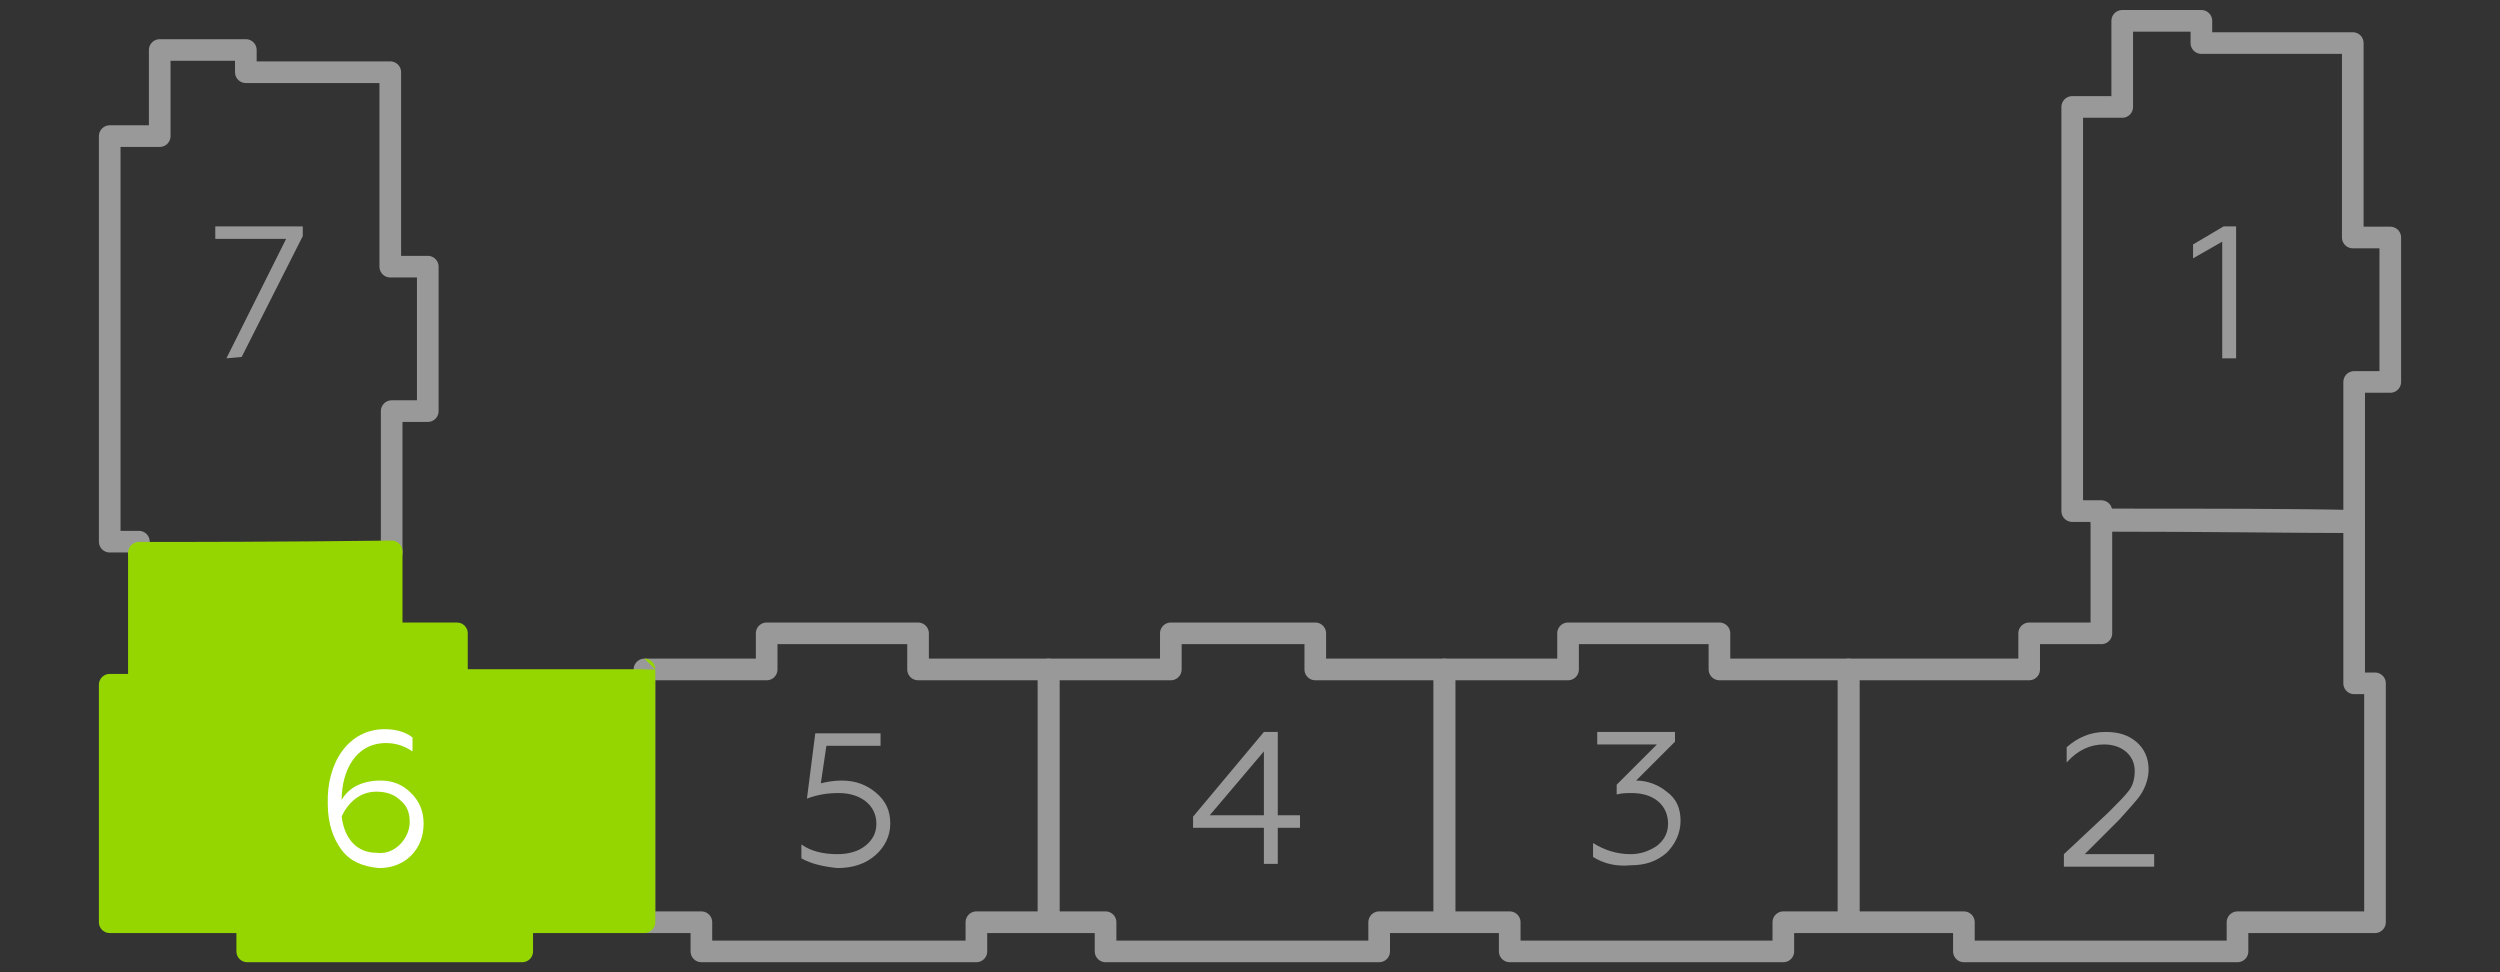 <?xml version="1.0" encoding="utf-8"?>
<!-- Generator: Adobe Illustrator 19.0.0, SVG Export Plug-In . SVG Version: 6.00 Build 0)  -->
<svg version="1.1" id="Layer_1" xmlns="http://www.w3.org/2000/svg" xmlns:xlink="http://www.w3.org/1999/xlink" x="0px" y="0px"
	 viewBox="40 12 180 70" style="enable-background:new 40 12 180 70;" xml:space="preserve">
<rect x="40" y="12" width="180" height="70" fill="#333333" stroke="none"/>
<style type="text/css">
	.st0{fill:none;stroke:#999999;stroke-width:1.558;stroke-linejoin:round;stroke-miterlimit:10;}
	.st1{fill:#95D600;stroke:#95D600;stroke-width:1.558;stroke-linejoin:round;stroke-miterlimit:10;}
	.st2{enable-background:new    ;}
	.st3{fill:#FFFFFF;}
	.st4{fill:#999999;}
</style>
<g>
	<path class="st0" d="M70.8,31.2v10.4h-2.6v10.2c-8.3,0-14.5,0-18.2,0.1V51h-2.1V21.8h3.6v-6.2h6.2v1.6h10.4v14
		C68.1,31.2,70.8,31.2,70.8,31.2z"/>
	<polygon class="st0" points="115.5,60.2 115.5,78.4 110.3,78.4 110.3,80.5 90.5,80.5 90.5,78.4 86.4,78.4 86.4,60.2 95.2,60.2 
		95.2,57.6 106.1,57.6 106.1,60.2 	"/>
	<polygon class="st0" points="144,60.2 144,78.4 139.3,78.4 139.3,80.5 119.6,80.5 119.6,78.4 115.5,78.4 115.5,60.2 124.3,60.2 
		124.3,57.6 134.7,57.6 134.7,60.2 	"/>
	<polygon class="st0" points="173.1,60.2 173.1,78.4 168.4,78.4 168.4,80.5 148.7,80.5 148.7,78.4 144,78.4 144,60.2 152.9,60.2 
		152.9,57.6 163.8,57.6 163.8,60.2 	"/>
	<path class="st0" d="M211,61.3v17.1h-9.9v2.1h-19.7v-2.1h-8.3V60.2h13v-2.6h5.2v-8.2c7.8,0,14,0,18.2,0.1v11.7h1.5L211,61.3
		L211,61.3z"/>
	<path class="st0" d="M212.1,29.1v10.4h-2.6v10.1c-4.2,0-10.4-0.1-18.2-0.1v-0.7h-2.1V19.7h3.6v-6.2h5.7v1.6h10.9v14H212.1z"/>
	<path class="st1" d="M86.4,60.2v18.2h-8.8v2.1H57.8v-2.1h-9.9V61.3H50v-9.5c3.6,0,9.9,0,18.2-0.1v5.9h4.7v2.6
		C72.9,60.2,86.4,60.2,86.4,60.2z"/>
	<g class="st2">
		<path class="st3" d="M64.6,73.2c-0.6-0.8-1-1.9-1-3.3c-0.1-3,1.5-5.4,4.1-5.4c0.8,0,1.5,0.2,2,0.6v1c-0.6-0.4-1.2-0.6-1.9-0.6
			c-2.2,0-3.2,2-3.2,4.1c0.5-0.9,1.5-1.4,2.8-1.4c0.9,0,1.6,0.3,2.2,0.9s0.9,1.3,0.9,2.2c0,0.9-0.3,1.7-0.9,2.3
			c-0.6,0.6-1.4,0.9-2.3,0.9C66.1,74.4,65.2,74,64.6,73.2z M68.8,72.8c0.4-0.4,0.7-1,0.7-1.6c0-0.7-0.2-1.2-0.7-1.6
			c-0.4-0.4-1-0.6-1.7-0.6c-0.6,0-1.1,0.2-1.5,0.5s-0.8,0.8-1,1.3c0.2,1.6,1.1,2.6,2.5,2.6C67.8,73.5,68.4,73.2,68.8,72.8z"/>
	</g>
	<g>
		<g class="st2">
			<path class="st4" d="M97.7,73.8v-1c0.7,0.5,1.6,0.7,2.6,0.7c0.8,0,1.5-0.2,2-0.6s0.8-0.9,0.8-1.6c0-1.3-1.1-2.2-2.7-2.2
				c-0.8,0-1.5,0.1-2.3,0.4l0.6-4.7h4.7v0.9h-3.9l-0.4,2.7c0.4-0.1,0.9-0.2,1.5-0.2c1,0,1.8,0.3,2.5,0.9c0.7,0.6,1,1.3,1,2.2
				c0,0.9-0.4,1.7-1.1,2.3c-0.7,0.6-1.6,0.9-2.7,0.9C99.3,74.4,98.4,74.2,97.7,73.8z"/>
		</g>
	</g>
	<g>
		<g class="st2">
			<path class="st4" d="M131,74.2v-2.6h-5.1v-0.8l5.1-6.1h1v6h1.6v0.9H132v2.6H131z M127.1,70.7h3.9v-4.6L127.1,70.7z"/>
		</g>
	</g>
	<g>
		<g class="st2">
			<path class="st4" d="M154.7,73.7v-1c0.8,0.5,1.7,0.8,2.7,0.8c0.7,0,1.3-0.2,1.9-0.6c0.5-0.4,0.8-0.9,0.8-1.6c0-1.3-1-2.2-2.6-2.2
				c-0.4,0-0.7,0-1.1,0.1v-0.7l2.9-2.9H155v-0.9h5.6v0.7l-2.8,2.8c0.8,0,1.6,0.3,2.2,0.8c0.7,0.5,1,1.2,1,2.1s-0.4,1.7-1,2.3
				c-0.7,0.6-1.5,0.9-2.6,0.9C156.4,74.4,155.5,74.2,154.7,73.7z"/>
		</g>
	</g>
	<g>
		<g class="st2">
			<path class="st4" d="M188.6,74.2v-0.7l3.2-3c0.7-0.7,1.2-1.2,1.5-1.6s0.4-0.9,0.4-1.4c0-1.1-0.9-1.9-2.2-1.9
				c-1,0-1.9,0.4-2.7,1.3v-1.1c0.8-0.7,1.7-1.1,2.8-1.1c0.9,0,1.6,0.2,2.2,0.7c0.6,0.5,0.9,1.2,0.9,2c0,0.6-0.2,1.2-0.5,1.7
				s-0.9,1.1-1.6,1.9l-2.5,2.5h5v0.9h-6.5V74.2z"/>
		</g>
	</g>
	<g>
		<g class="st2">
			<path class="st4" d="M200,37.8v-8.4l-2.1,1.2v-1l2.2-1.3h0.9v9.5H200z"/>
		</g>
	</g>
	<g>
		<g class="st2">
			<path class="st4" d="M56.3,37.8l4.3-8.6h-5.1v-0.9h6.3V29l-4.4,8.7L56.3,37.8L56.3,37.8z"/>
		</g>
	</g>
</g>
</svg>
